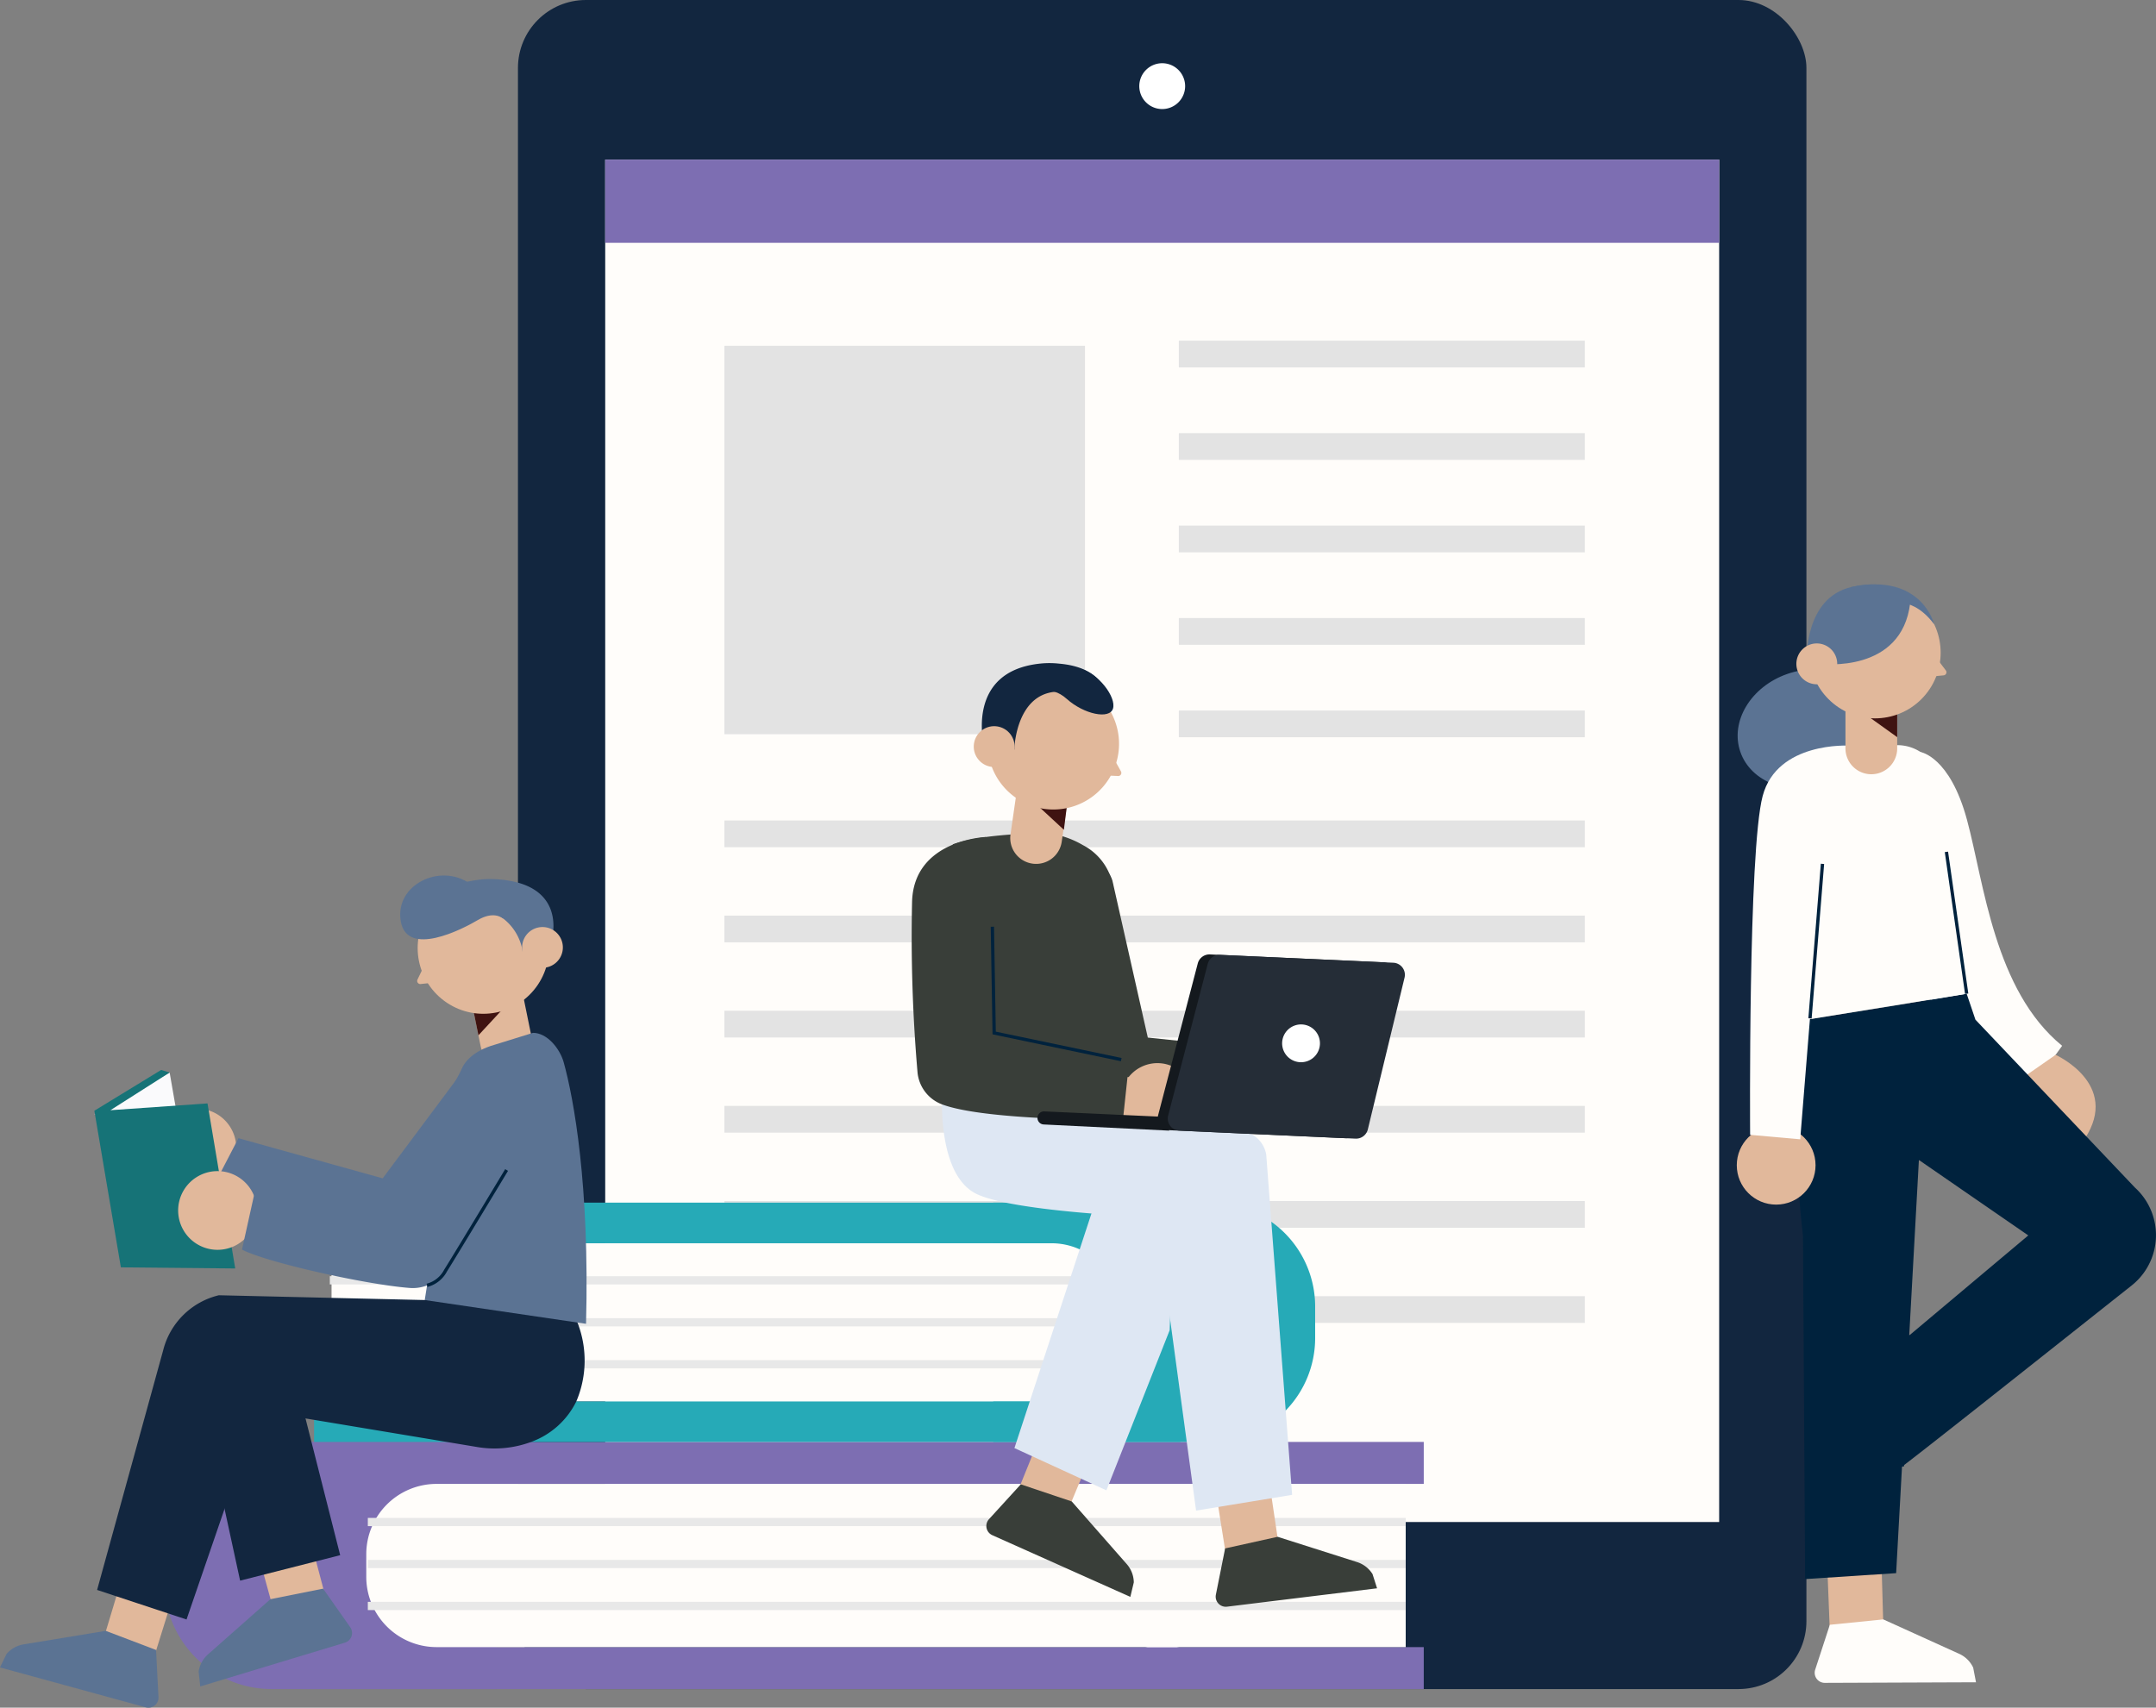 <svg xmlns="http://www.w3.org/2000/svg" width="253.962" height="201.198" viewBox="0 0 253.962 201.198">
  <rect x="0" y="0" width="253.962" height="201.198" fill="#808080" stroke="none"/>
  <g id="Grupo_50655" data-name="Grupo 50655" transform="translate(-43.84 -130.108)">
    <g id="Grupo_50615" data-name="Grupo 50615" transform="translate(63.194 130.108)">
      <g id="Grupo_50614" data-name="Grupo 50614" transform="translate(0 0)">
        <g id="Grupo_50608" data-name="Grupo 50608" transform="translate(41.658)">
          <rect id="Rectángulo_29154" data-name="Rectángulo 29154" width="151.772" height="199.009" rx="8" fill="#12263f"/>
          <rect id="Rectángulo_29155" data-name="Rectángulo 29155" width="131.215" height="160.519" transform="translate(10.278 18.807)" fill="#fffdfa"/>
          <path id="Trazado_100895" data-name="Trazado 100895" d="M254.082,143.167a2.7,2.7,0,1,1-2.7-2.7A2.7,2.7,0,0,1,254.082,143.167Z" transform="translate(-175.494 -133.018)" fill="#fff"/>
          <circle id="Elipse_4052" data-name="Elipse 4052" cx="5.079" cy="5.079" r="5.079" transform="translate(70.807 184.272)" fill="#fff"/>
          <rect id="Rectángulo_29156" data-name="Rectángulo 29156" width="131.215" height="9.802" transform="translate(10.278 18.807)" fill="#7d6eb2"/>
          <g id="Grupo_50607" data-name="Grupo 50607" transform="translate(24.316 40.74)">
            <rect id="Rectángulo_29157" data-name="Rectángulo 29157" width="42.475" height="45.768" fill="#e3e3e3"/>
            <line id="Línea_1560" data-name="Línea 1560" x2="101.359" transform="translate(0 57.504)" fill="none" stroke="#e3e3e3" stroke-miterlimit="10" stroke-width="3.151"/>
            <line id="Línea_1561" data-name="Línea 1561" x2="47.827" transform="translate(53.533 44.548)" fill="none" stroke="#e3e3e3" stroke-miterlimit="10" stroke-width="3.151"/>
            <line id="Línea_1562" data-name="Línea 1562" x2="47.827" transform="translate(53.533 33.655)" fill="none" stroke="#e3e3e3" stroke-miterlimit="10" stroke-width="3.151"/>
            <line id="Línea_1563" data-name="Línea 1563" x2="47.827" transform="translate(53.533 22.762)" fill="none" stroke="#e3e3e3" stroke-miterlimit="10" stroke-width="3.151"/>
            <line id="Línea_1564" data-name="Línea 1564" x2="47.827" transform="translate(53.533 11.869)" fill="none" stroke="#e3e3e3" stroke-miterlimit="10" stroke-width="3.151"/>
            <line id="Línea_1565" data-name="Línea 1565" x2="47.827" transform="translate(53.533 0.976)" fill="none" stroke="#e3e3e3" stroke-miterlimit="10" stroke-width="3.151"/>
            <line id="Línea_1566" data-name="Línea 1566" x2="101.359" transform="translate(0 68.714)" fill="none" stroke="#e3e3e3" stroke-miterlimit="10" stroke-width="3.151"/>
            <line id="Línea_1567" data-name="Línea 1567" x2="101.359" transform="translate(0 79.923)" fill="none" stroke="#e3e3e3" stroke-miterlimit="10" stroke-width="3.151"/>
            <line id="Línea_1568" data-name="Línea 1568" x2="101.359" transform="translate(0 91.133)" fill="none" stroke="#e3e3e3" stroke-miterlimit="10" stroke-width="3.151"/>
            <line id="Línea_1569" data-name="Línea 1569" x2="101.359" transform="translate(0 102.343)" fill="none" stroke="#e3e3e3" stroke-miterlimit="10" stroke-width="3.151"/>
            <line id="Línea_1570" data-name="Línea 1570" x2="101.359" transform="translate(0 113.553)" fill="none" stroke="#e3e3e3" stroke-miterlimit="10" stroke-width="3.151"/>
          </g>
        </g>
        <g id="Grupo_50613" data-name="Grupo 50613" transform="translate(0 141.696)">
          <g id="Grupo_50610" data-name="Grupo 50610" transform="translate(0 28.194)">
            <path id="Rectángulo_29158" data-name="Rectángulo 29158" d="M12.644,0H39.16a0,0,0,0,1,0,0V29.119a0,0,0,0,1,0,0H12.644A12.644,12.644,0,0,1,0,16.475V12.644A12.644,12.644,0,0,1,12.644,0Z" fill="#7d6eb2"/>
            <rect id="Rectángulo_29159" data-name="Rectángulo 29159" width="131.958" height="4.945" transform="translate(16.397)" fill="#7d6eb2"/>
            <rect id="Rectángulo_29160" data-name="Rectángulo 29160" width="131.958" height="4.945" transform="translate(16.397 24.175)" fill="#7d6eb2"/>
            <path id="Rectángulo_29161" data-name="Rectángulo 29161" d="M8.284,0H122.439a0,0,0,0,1,0,0V19.23a0,0,0,0,1,0,0H8.284A8.284,8.284,0,0,1,0,10.946V8.284A8.284,8.284,0,0,1,8.284,0Z" transform="translate(23.79 4.945)" fill="#fffdfa"/>
            <g id="Grupo_50609" data-name="Grupo 50609" transform="translate(23.974 9.437)">
              <line id="Línea_1571" data-name="Línea 1571" x2="122.254" fill="none" stroke="#e8e8e8" stroke-miterlimit="10" stroke-width="0.969"/>
              <line id="Línea_1572" data-name="Línea 1572" x2="122.254" transform="translate(0 4.945)" fill="none" stroke="#e8e8e8" stroke-miterlimit="10" stroke-width="0.969"/>
              <line id="Línea_1573" data-name="Línea 1573" x2="122.254" transform="translate(0 9.89)" fill="none" stroke="#e8e8e8" stroke-miterlimit="10" stroke-width="0.969"/>
            </g>
          </g>
          <g id="Grupo_50612" data-name="Grupo 50612" transform="translate(17.642 0)">
            <path id="Rectángulo_29162" data-name="Rectángulo 29162" d="M12.242,0H37.916a0,0,0,0,1,0,0V28.194a0,0,0,0,1,0,0H12.242A12.242,12.242,0,0,1,0,15.951V12.242A12.242,12.242,0,0,1,12.242,0Z" transform="translate(117.92 28.194) rotate(180)" fill="#26aab7"/>
            <rect id="Rectángulo_29163" data-name="Rectángulo 29163" width="102.044" height="4.788" transform="translate(102.044 4.788) rotate(180)" fill="#26aab7"/>
            <rect id="Rectángulo_29164" data-name="Rectángulo 29164" width="102.044" height="4.788" transform="translate(102.044 28.194) rotate(180)" fill="#26aab7"/>
            <path id="Rectángulo_29165" data-name="Rectángulo 29165" d="M8.02,0H92.827a0,0,0,0,1,0,0V18.619a0,0,0,0,1,0,0H8.02A8.02,8.02,0,0,1,0,10.6V8.02A8.02,8.02,0,0,1,8.02,0Z" transform="translate(94.886 23.406) rotate(180)" fill="#fffdfa"/>
            <g id="Grupo_50611" data-name="Grupo 50611" transform="translate(1.855 9.152)">
              <line id="Línea_1574" data-name="Línea 1574" x2="93.003" fill="none" stroke="#e8e8e8" stroke-miterlimit="10" stroke-width="0.969"/>
              <line id="Línea_1575" data-name="Línea 1575" x2="93.003" transform="translate(0 4.945)" fill="none" stroke="#e8e8e8" stroke-miterlimit="10" stroke-width="0.969"/>
              <line id="Línea_1576" data-name="Línea 1576" x2="93.003" transform="translate(0 9.89)" fill="none" stroke="#e8e8e8" stroke-miterlimit="10" stroke-width="0.969"/>
            </g>
          </g>
        </g>
      </g>
    </g>
    <g id="Grupo_50626" data-name="Grupo 50626" transform="translate(248.421 196.066)">
      <g id="Grupo_50616" data-name="Grupo 50616" transform="translate(21.645 22.651)">
        <path id="Trazado_100896" data-name="Trazado 100896" d="M376.669,253.341s3.447.5,5.47,7.981,3.213,20.089,11.208,26.629l-4.966,6.879-11.711-13.777Z" transform="translate(-376.669 -253.341)" fill="#fffdfa"/>
        <path id="Trazado_100897" data-name="Trazado 100897" d="M397.153,302.957s7.665,3.42,3.447,9.872l-7.644-6.948Z" transform="translate(-381.245 -267.282)" fill="#e1b89b"/>
      </g>
      <path id="Trazado_100898" data-name="Trazado 100898" d="M362.59,244.108c1.244,3.58-1.232,7.692-5.529,9.186s-8.79-.2-10.034-3.779,1.232-7.693,5.53-9.186S361.347,240.528,362.59,244.108Z" transform="translate(-346.605 -226.882)" fill="#5b7393"/>
      <g id="Grupo_50620" data-name="Grupo 50620" transform="translate(7.087 51.125)">
        <path id="Trazado_100899" data-name="Trazado 100899" d="M399.658,315.78,380.872,296l-1.033-3.055-6.654,1.109-4.577,14.609,18.49,12.755-18.49,15.538s2.318,12.449,2.83,12.277c.406-.135,19.653-15.44,27.832-21.913a7.561,7.561,0,0,0,2.76-7.207h0A7.566,7.566,0,0,0,399.658,315.78Z" transform="translate(-359.847 -292.942)" fill="#00223d"/>
        <g id="Grupo_50619" data-name="Grupo 50619" transform="translate(0 0.779)">
          <g id="Grupo_50617" data-name="Grupo 50617" transform="translate(2.091 63.579)">
            <path id="Trazado_100900" data-name="Trazado 100900" d="M367.671,383l.3,10.377h-6.318l-.429-10.933Z" transform="translate(-359.864 -382.449)" fill="#e1b89b"/>
            <path id="Trazado_100901" data-name="Trazado 100901" d="M361.114,396.1l6.3-.633,8.94,4.057A3.341,3.341,0,0,1,378,401.149l.332,1.726-17.808.069a1.189,1.189,0,0,1-1.135-1.558Z" transform="translate(-359.331 -386.107)" fill="#fffdfa"/>
          </g>
          <g id="Grupo_50618" data-name="Grupo 50618">
            <path id="Trazado_100902" data-name="Trazado 100902" d="M357.581,296.3s-2.276,9.925-.448,25.464l.252,40.451,10.722-.7,3.716-67.493Z" transform="translate(-356.423 -294.026)" fill="#00223d"/>
            <line id="Línea_1577" data-name="Línea 1577" x1="0.842" y2="15.457" transform="translate(12.407 39.46)" fill="none" stroke="#00223d" stroke-miterlimit="10" stroke-width="0.388"/>
            <path id="Trazado_100903" data-name="Trazado 100903" d="M376.4,316.45l.193-4.895,3.236-4.642" transform="translate(-362.036 -297.647)" fill="none" stroke="#00223d" stroke-miterlimit="10" stroke-width="0.388"/>
          </g>
        </g>
      </g>
      <g id="Grupo_50624" data-name="Grupo 50624" transform="translate(0 21.838)">
        <g id="Grupo_50621" data-name="Grupo 50621" transform="translate(8.245)">
          <path id="Trazado_100904" data-name="Trazado 100904" d="M363.014,252.268l5.634-.057a5.027,5.027,0,0,1,5.03,4.308c1.173,8.14,3.191,24.978,3.191,24.978l-18.834,3.055V257.3A5.031,5.031,0,0,1,363.014,252.268Z" transform="translate(-358.034 -252.211)" fill="#fffdfa"/>
          <line id="Línea_1578" data-name="Línea 1578" x1="2.385" y1="16.714" transform="translate(16.45 12.573)" fill="none" stroke="#00223d" stroke-miterlimit="10" stroke-width="0.388"/>
        </g>
        <g id="Grupo_50623" data-name="Grupo 50623" transform="translate(0 0.048)">
          <circle id="Elipse_4053" data-name="Elipse 4053" cx="4.639" cy="4.639" r="4.639" transform="translate(0 44.807)" fill="#e1b89b"/>
          <g id="Grupo_50622" data-name="Grupo 50622" transform="translate(1.562)">
            <path id="Trazado_100905" data-name="Trazado 100905" d="M360.4,252.286s-8.457-.509-10.174,5.928-1.478,39.928-1.478,39.928l5.9.525,3.087-38.2Z" transform="translate(-348.739 -252.277)" fill="#fffdfa"/>
            <line id="Línea_1579" data-name="Línea 1579" y1="18.206" x2="1.471" transform="translate(7.063 13.938)" fill="none" stroke="#00223d" stroke-miterlimit="10" stroke-width="0.388"/>
          </g>
        </g>
      </g>
      <g id="Grupo_50625" data-name="Grupo 50625" transform="translate(5.333 0)">
        <path id="Trazado_100906" data-name="Trazado 100906" d="M367.418,253.562h0a3.047,3.047,0,0,1-3.047-3.047v-5.692h6.094v5.692A3.047,3.047,0,0,1,367.418,253.562Z" transform="translate(-356.902 -228.297)" fill="#e1b89b"/>
        <path id="Trazado_100907" data-name="Trazado 100907" d="M370.466,249.193l-6.095-4.37h6.095Z" transform="translate(-356.902 -228.297)" fill="#3f1311"/>
        <circle id="Elipse_4054" data-name="Elipse 4054" cx="7.738" cy="7.738" r="7.738" transform="translate(0 10.943) rotate(-45)" fill="#e1b89b"/>
        <path id="Trazado_100908" data-name="Trazado 100908" d="M378.231,236.755l1.743,2.3a.368.368,0,0,1-.257.589l-1.875.18Z" transform="translate(-360.686 -226.03)" fill="#e1b89b"/>
        <path id="Trazado_100909" data-name="Trazado 100909" d="M359.758,235.23s9.475,1.182,10.456-7.183c0,0-1.373-3.152-6.927-1.87s-5.25,8.524-5.25,8.524Z" transform="translate(-355.121 -222.972)" fill="#5b7393"/>
        <path id="Trazado_100910" data-name="Trazado 100910" d="M371.79,228.148s1.635.182,3.308,2.429c0,0-1.477-6.148-9.758-4.4l1.765,2.981Z" transform="translate(-357.174 -222.97)" fill="#5b7393"/>
        <path id="Trazado_100911" data-name="Trazado 100911" d="M361.14,237.948a2.406,2.406,0,1,1-2.406-2.406A2.406,2.406,0,0,1,361.14,237.948Z" transform="translate(-354.642 -225.689)" fill="#e1b89b"/>
      </g>
    </g>
    <g id="Grupo_50638" data-name="Grupo 50638" transform="translate(43.84 231.088)">
      <g id="Grupo_50627" data-name="Grupo 50627" transform="translate(46.204 0)">
        <path id="Trazado_100912" data-name="Trazado 100912" d="M143.934,301.278h0a3.046,3.046,0,0,0,2.376-3.593l-1.136-5.575-5.969,1.217,1.137,5.575A3.046,3.046,0,0,0,143.934,301.278Z" transform="translate(-129.926 -276.606)" fill="#e1b89b"/>
        <path id="Trazado_100913" data-name="Trazado 100913" d="M140.077,297.607l5.1-5.5-5.969,1.217Z" transform="translate(-129.926 -276.606)" fill="#3f1311"/>
        <circle id="Elipse_4055" data-name="Elipse 4055" cx="7.735" cy="7.735" r="7.735" transform="translate(0 12.855) rotate(-56.199)" fill="#e1b89b"/>
        <path id="Trazado_100914" data-name="Trazado 100914" d="M131.669,287.007l-1.248,2.6a.368.368,0,0,0,.37.525l1.872-.2Z" transform="translate(-127.448 -275.172)" fill="#e1b89b"/>
        <path id="Trazado_100915" data-name="Trazado 100915" d="M139.467,274.156a10.424,10.424,0,0,0-2.142.139c-6.356.92-6.537,6.121-6.537,6.121a6.262,6.262,0,0,1,2.344-2.837c9.124-1.515,9.811,5.117,9.776,5.111l3.4-1.233S148.539,274.515,139.467,274.156Z" transform="translate(-127.561 -271.559)" fill="#5b7393"/>
        <path id="Trazado_100916" data-name="Trazado 100916" d="M147.625,284.9a2.4,2.4,0,1,0,1.876-2.837A2.4,2.4,0,0,0,147.625,284.9Z" transform="translate(-132.278 -273.769)" fill="#e1b89b"/>
        <path id="Trazado_100917" data-name="Trazado 100917" d="M139.725,278.636c-.175-.111-1.153-.9-3,.194s-8.326,4.414-9.058.127,4.636-6.916,8.185-4.408,5.42,2.708,5.42,2.708Z" transform="translate(-126.665 -271.397)" fill="#5b7393"/>
      </g>
      <g id="Grupo_50632" data-name="Grupo 50632" transform="translate(0 50.869)">
        <g id="Grupo_50629" data-name="Grupo 50629" transform="translate(22.521 5.296)">
          <g id="Grupo_50628" data-name="Grupo 50628" transform="translate(0.882 20.358)">
            <path id="Trazado_100918" data-name="Trazado 100918" d="M103.117,379.4l2.753,10,6.037-1.854-2.8-10.573Z" transform="translate(-96.986 -376.973)" fill="#e1b89b"/>
            <path id="Trazado_100919" data-name="Trazado 100919" d="M109.247,390.427l-6.21,1.245-7.351,6.5a3.345,3.345,0,0,0-1.1,2.033l.189,1.746,17.037-5.158a1.189,1.189,0,0,0,.628-1.823Z" transform="translate(-94.59 -380.753)" fill="#5b7393"/>
          </g>
          <path id="Trazado_100920" data-name="Trazado 100920" d="M104.3,348.66l6.613,26.089-11.787,3-5.767-26.6Z" transform="translate(-93.363 -348.66)" fill="#12263f"/>
        </g>
        <g id="Grupo_50631" data-name="Grupo 50631">
          <g id="Grupo_50630" data-name="Grupo 50630" transform="translate(0 31.874)">
            <path id="Trazado_100921" data-name="Trazado 100921" d="M81.762,385.623l-2.991,9.936,6.1,1.642,3.256-10.441Z" transform="translate(-66.742 -385.623)" fill="#e1b89b"/>
            <path id="Trazado_100922" data-name="Trazado 100922" d="M80.423,399.592,74.5,397.343l-9.683,1.592a3.343,3.343,0,0,0-2.008,1.139l-.769,1.579,17.17,4.7a1.189,1.189,0,0,0,1.5-1.209Z" transform="translate(-62.042 -388.916)" fill="#5b7393"/>
          </g>
          <path id="Trazado_100923" data-name="Trazado 100923" d="M116.543,342.618l-24.255-.564a8.9,8.9,0,0,0-6.56,6.5l-7.778,28.22,10.534,3.482,8.46-24.615,25.615,4.267a12.379,12.379,0,0,0,6.518-.574,9.544,9.544,0,0,0,5.326-4.784,12.3,12.3,0,0,0-2.388-13.252Z" transform="translate(-66.512 -341.294)" fill="#12263f"/>
        </g>
      </g>
      <g id="Grupo_50637" data-name="Grupo 50637" transform="translate(11.114 20.711)">
        <g id="Grupo_50633" data-name="Grupo 50633" transform="translate(7.441 4.114)">
          <path id="Trazado_100924" data-name="Trazado 100924" d="M96.967,317.6a4.637,4.637,0,1,1-3.282-5.678A4.638,4.638,0,0,1,96.967,317.6Z" transform="translate(-87.849 -306.951)" fill="#e1b89b"/>
          <path id="Trazado_100925" data-name="Trazado 100925" d="M116.809,318.1l9.175-12.3s2.818-1.957,8.149.572-6.222,13.778-6.222,13.778l-8.855,8.152a4.649,4.649,0,0,1-4.687.865c-4.911-1.741-15.456-7.246-17.849-9.447l3.3-6.348Z" transform="translate(-90.285 -305.073)" fill="#5b7393"/>
        </g>
        <g id="Grupo_50634" data-name="Grupo 50634" transform="translate(0 4.372)">
          <path id="Trazado_100926" data-name="Trazado 100926" d="M86.368,305.856l1.419,8.163L77.5,310.753Z" transform="translate(-77.499 -305.551)" fill="#fafafc"/>
          <path id="Trazado_100927" data-name="Trazado 100927" d="M90.828,309.374l-11.437.8,6.977-4.437-1-.306L77.5,310.237l3.123,18.453,13.471.131Z" transform="translate(-77.499 -305.431)" fill="#167377"/>
        </g>
        <g id="Grupo_50636" data-name="Grupo 50636" transform="translate(9.866)">
          <path id="Trazado_100928" data-name="Trazado 100928" d="M131.624,330.833l4.223-26.646c.109-1.107,1.224-2.5,3.513-3.279l5.018-1.557c1.67,0,3.167,1.864,3.615,3.473,1.182,4.255,3.065,14.446,2.632,30.809Z" transform="translate(-102.573 -299.351)" fill="#5b7393"/>
          <g id="Grupo_50635" data-name="Grupo 50635" transform="translate(0 2.637)">
            <path id="Trazado_100929" data-name="Trazado 100929" d="M100.5,326.646a4.637,4.637,0,1,1-4.638-4.638A4.638,4.638,0,0,1,100.5,326.646Z" transform="translate(-91.221 -308.354)" fill="#e1b89b"/>
            <path id="Trazado_100930" data-name="Trazado 100930" d="M119.162,320.524l8.492-16.019s1.11-2.268,6.913-1.2-2.45,14.918-2.45,14.918l-6.448,10.164a4.648,4.648,0,0,1-4.3,2.046c-5.194-.412-16.8-3.006-19.685-4.514l1.548-6.985Z" transform="translate(-94.16 -303.018)" fill="#5b7393"/>
            <path id="Trazado_100931" data-name="Trazado 100931" d="M132.007,335.412a3.434,3.434,0,0,0,2.184-1.744c1.013-1.6,7.184-11.843,7.184-11.843" transform="translate(-102.681 -308.302)" fill="none" stroke="#00223d" stroke-miterlimit="10" stroke-width="0.388"/>
          </g>
        </g>
      </g>
    </g>
    <g id="Grupo_50654" data-name="Grupo 50654" transform="translate(151.223 208.236)">
      <g id="Grupo_50643" data-name="Grupo 50643" transform="translate(3.572 50.114)">
        <g id="Grupo_50640" data-name="Grupo 50640" transform="translate(5.229 10.201)">
          <g id="Grupo_50639" data-name="Grupo 50639" transform="translate(0 27.163)">
            <path id="Trazado_100932" data-name="Trazado 100932" d="M238.5,363.586l-3.995,9.582-5.757-2.6,4.11-10.14Z" transform="translate(-225.066 -360.426)" fill="#e1b89b"/>
            <path id="Trazado_100933" data-name="Trazado 100933" d="M227.685,373.334l6.006,2.019,6.476,7.378a3.343,3.343,0,0,1,.83,2.155l-.408,1.709-16.257-7.269a1.189,1.189,0,0,1-.393-1.888Z" transform="translate(-223.627 -364.053)" fill="#393e39"/>
          </g>
          <path id="Trazado_100934" data-name="Trazado 100934" d="M246.515,340.934,239.064,359.8l-10.834-4.978,10.561-32.175,8.269,3.26Z" transform="translate(-224.921 -322.649)" fill="#dee7f3"/>
        </g>
        <g id="Grupo_50642" data-name="Grupo 50642">
          <g id="Grupo_50641" data-name="Grupo 50641" transform="translate(31.764 44.114)">
            <path id="Trazado_100935" data-name="Trazado 100935" d="M266.994,369.814l1.524,10.269-6.274.743L260.53,370.02Z" transform="translate(-260.53 -369.814)" fill="#e1b89b"/>
            <path id="Trazado_100936" data-name="Trazado 100936" d="M262.309,383.3l6.187-1.37,9.355,2.977a3.341,3.341,0,0,1,1.823,1.418l.533,1.674-17.676,2.165a1.19,1.19,0,0,1-1.311-1.414Z" transform="translate(-260.717 -373.218)" fill="#393e39"/>
          </g>
          <path id="Trazado_100937" data-name="Trazado 100937" d="M216.411,308.462s-.854,10.164,4.09,12.465c4.6,2.14,21.1,2.733,21.1,2.733L246.29,358.2l11.313-1.856-3.051-40.1a3.379,3.379,0,0,0-2.873-2.762Z" transform="translate(-216.355 -308.462)" fill="#dee7f3"/>
        </g>
      </g>
      <g id="Grupo_50651" data-name="Grupo 50651" transform="translate(0 19.948)">
        <g id="Grupo_50649" data-name="Grupo 50649">
          <g id="Grupo_50645" data-name="Grupo 50645" transform="translate(3.629)">
            <g id="Grupo_50644" data-name="Grupo 50644" transform="translate(12.602 2.283)">
              <path id="Trazado_100938" data-name="Trazado 100938" d="M260.568,299.53l1.388-6.248-16.406-1.71-4.134-18.336c-.344-1.666-2.976-3.734-4.794-3.418l.524-.136c-1.818.316-3.487,2.252-3.142,3.919l3.331,21.935a3.2,3.2,0,0,0,2.5,2.412Z" transform="translate(-233.96 -269.683)" fill="#393e39"/>
            </g>
            <path id="Trazado_100939" data-name="Trazado 100939" d="M236.624,273.569A6.772,6.772,0,0,0,232.972,268a10.8,10.8,0,0,0-5.077-1.477c-3.274.235-7.232.354-10.234,1.386l-1.228,28.769,21.235.5Z" transform="translate(-216.433 -266.508)" fill="#393e39"/>
          </g>
          <g id="Grupo_50648" data-name="Grupo 50648" transform="translate(0 0.541)">
            <g id="Grupo_50646" data-name="Grupo 50646" transform="translate(19.273 26.516)">
              <path id="Trazado_100940" data-name="Trazado 100940" d="M245.681,308.155c-.163,2.376,1.424,2.842,3.8,3.006s4.641-.04,4.8-2.415a4.312,4.312,0,0,0-8.6-.59Z" transform="translate(-240.292 -304.139)" fill="#e1b89b"/>
              <path id="Trazado_100941" data-name="Trazado 100941" d="M240.4,310.974l4.971.342a2.374,2.374,0,0,0,2.523-2.2h0a2.374,2.374,0,0,0-2.2-2.524l-4.971-.341a2.374,2.374,0,0,0-2.524,2.2h0A2.374,2.374,0,0,0,240.4,310.974Z" transform="translate(-238.191 -304.731)" fill="#e1b89b"/>
            </g>
            <g id="Grupo_50647" data-name="Grupo 50647">
              <path id="Trazado_100942" data-name="Trazado 100942" d="M220.124,267.261s-8.439.3-8.684,7.574a186.655,186.655,0,0,0,.647,20.226,4.479,4.479,0,0,0,2.89,3.706c5.29,1.976,21.3,1.821,21.3,1.821l.737-6.9-15.9-3.33Z" transform="translate(-211.386 -267.261)" fill="#393e39"/>
              <path id="Trazado_100943" data-name="Trazado 100943" d="M239.794,297.618l-14.967-3.134-.213-12.521" transform="translate(-215.103 -271.392)" fill="none" stroke="#00223d" stroke-miterlimit="10" stroke-width="0.388"/>
            </g>
          </g>
        </g>
        <g id="Grupo_50650" data-name="Grupo 50650" transform="translate(14.824 14.374)">
          <path id="Trazado_100944" data-name="Trazado 100944" d="M278.284,287.429l-20.42-.928a1.424,1.424,0,0,0-1.443,1.063l-4.664,17.864a1.425,1.425,0,0,0,1.314,1.783l20.759.944a1.424,1.424,0,0,0,1.449-1.088l4.325-17.879A1.425,1.425,0,0,0,278.284,287.429Z" transform="translate(-237.54 -286.499)" fill="#14191e"/>
          <path id="Trazado_100945" data-name="Trazado 100945" d="M279.919,287.5l-20.42-.929a1.424,1.424,0,0,0-1.442,1.063L253.393,305.5a1.424,1.424,0,0,0,1.313,1.782l20.759.944a1.424,1.424,0,0,0,1.449-1.088l4.325-17.879A1.424,1.424,0,0,0,279.919,287.5Z" transform="translate(-238 -286.52)" fill="#252d37"/>
          <path id="Trazado_100946" data-name="Trazado 100946" d="M246.762,312.859l-13.953-.635a.771.771,0,0,0-.805.735h0a.771.771,0,0,0,.735.805l14.788.726Z" transform="translate(-232.003 -293.727)" fill="#14191e"/>
          <path id="Trazado_100947" data-name="Trazado 100947" d="M272.087,300.1a2.227,2.227,0,1,0,2.326-2.124A2.228,2.228,0,0,0,272.087,300.1Z" transform="translate(-243.265 -289.724)" fill="#fff"/>
        </g>
      </g>
      <g id="Grupo_50653" data-name="Grupo 50653" transform="translate(6.357 0)">
        <g id="Grupo_50652" data-name="Grupo 50652" transform="translate(0)">
          <path id="Trazado_100948" data-name="Trazado 100948" d="M230.158,268.074h0a3.047,3.047,0,0,1-2.583-3.45l.811-5.634,6.033.869-.811,5.634A3.047,3.047,0,0,1,230.158,268.074Z" transform="translate(-222.284 -244.448)" fill="#e1b89b"/>
          <path id="Trazado_100949" data-name="Trazado 100949" d="M234.143,264.055l-5.6-5.183,6.155.77Z" transform="translate(-222.564 -244.414)" fill="#3f1311"/>
          <path id="Trazado_100950" data-name="Trazado 100950" d="M239.238,250.071a7.738,7.738,0,1,1-6.557-8.761A7.739,7.739,0,0,1,239.238,250.071Z" transform="translate(-221.243 -239.458)" fill="#e1b89b"/>
          <path id="Trazado_100951" data-name="Trazado 100951" d="M243.412,253l1.4,2.522a.367.367,0,0,1-.339.546l-1.882-.088Z" transform="translate(-226.511 -242.765)" fill="#e1b89b"/>
          <path id="Trazado_100952" data-name="Trazado 100952" d="M229.84,238.814a10.429,10.429,0,0,1,2.147.014c6.4.549,5.787,5.2,5.787,5.2-.912-1.681-1.022-.462-1.585-.754-9.238-4.506-9.5,5.683-9.466,5.674l-3.558-.33S220.8,239.7,229.84,238.814Z" transform="translate(-220.975 -238.765)" fill="#12263f"/>
          <circle id="Elipse_4056" data-name="Elipse 4056" cx="2.406" cy="2.406" r="2.406" transform="translate(0 9.349) rotate(-36.739)" fill="#e1b89b"/>
        </g>
        <path id="Trazado_100953" data-name="Trazado 100953" d="M231.841,242.739s1.527-1.378,3.569.447,5.057,2.441,5.448,1.129-1.675-4.18-4.014-4.733-4.777,1.359-4.777,1.359Z" transform="translate(-223.491 -238.966)" fill="#12263f"/>
      </g>
    </g>
  </g>
</svg>
